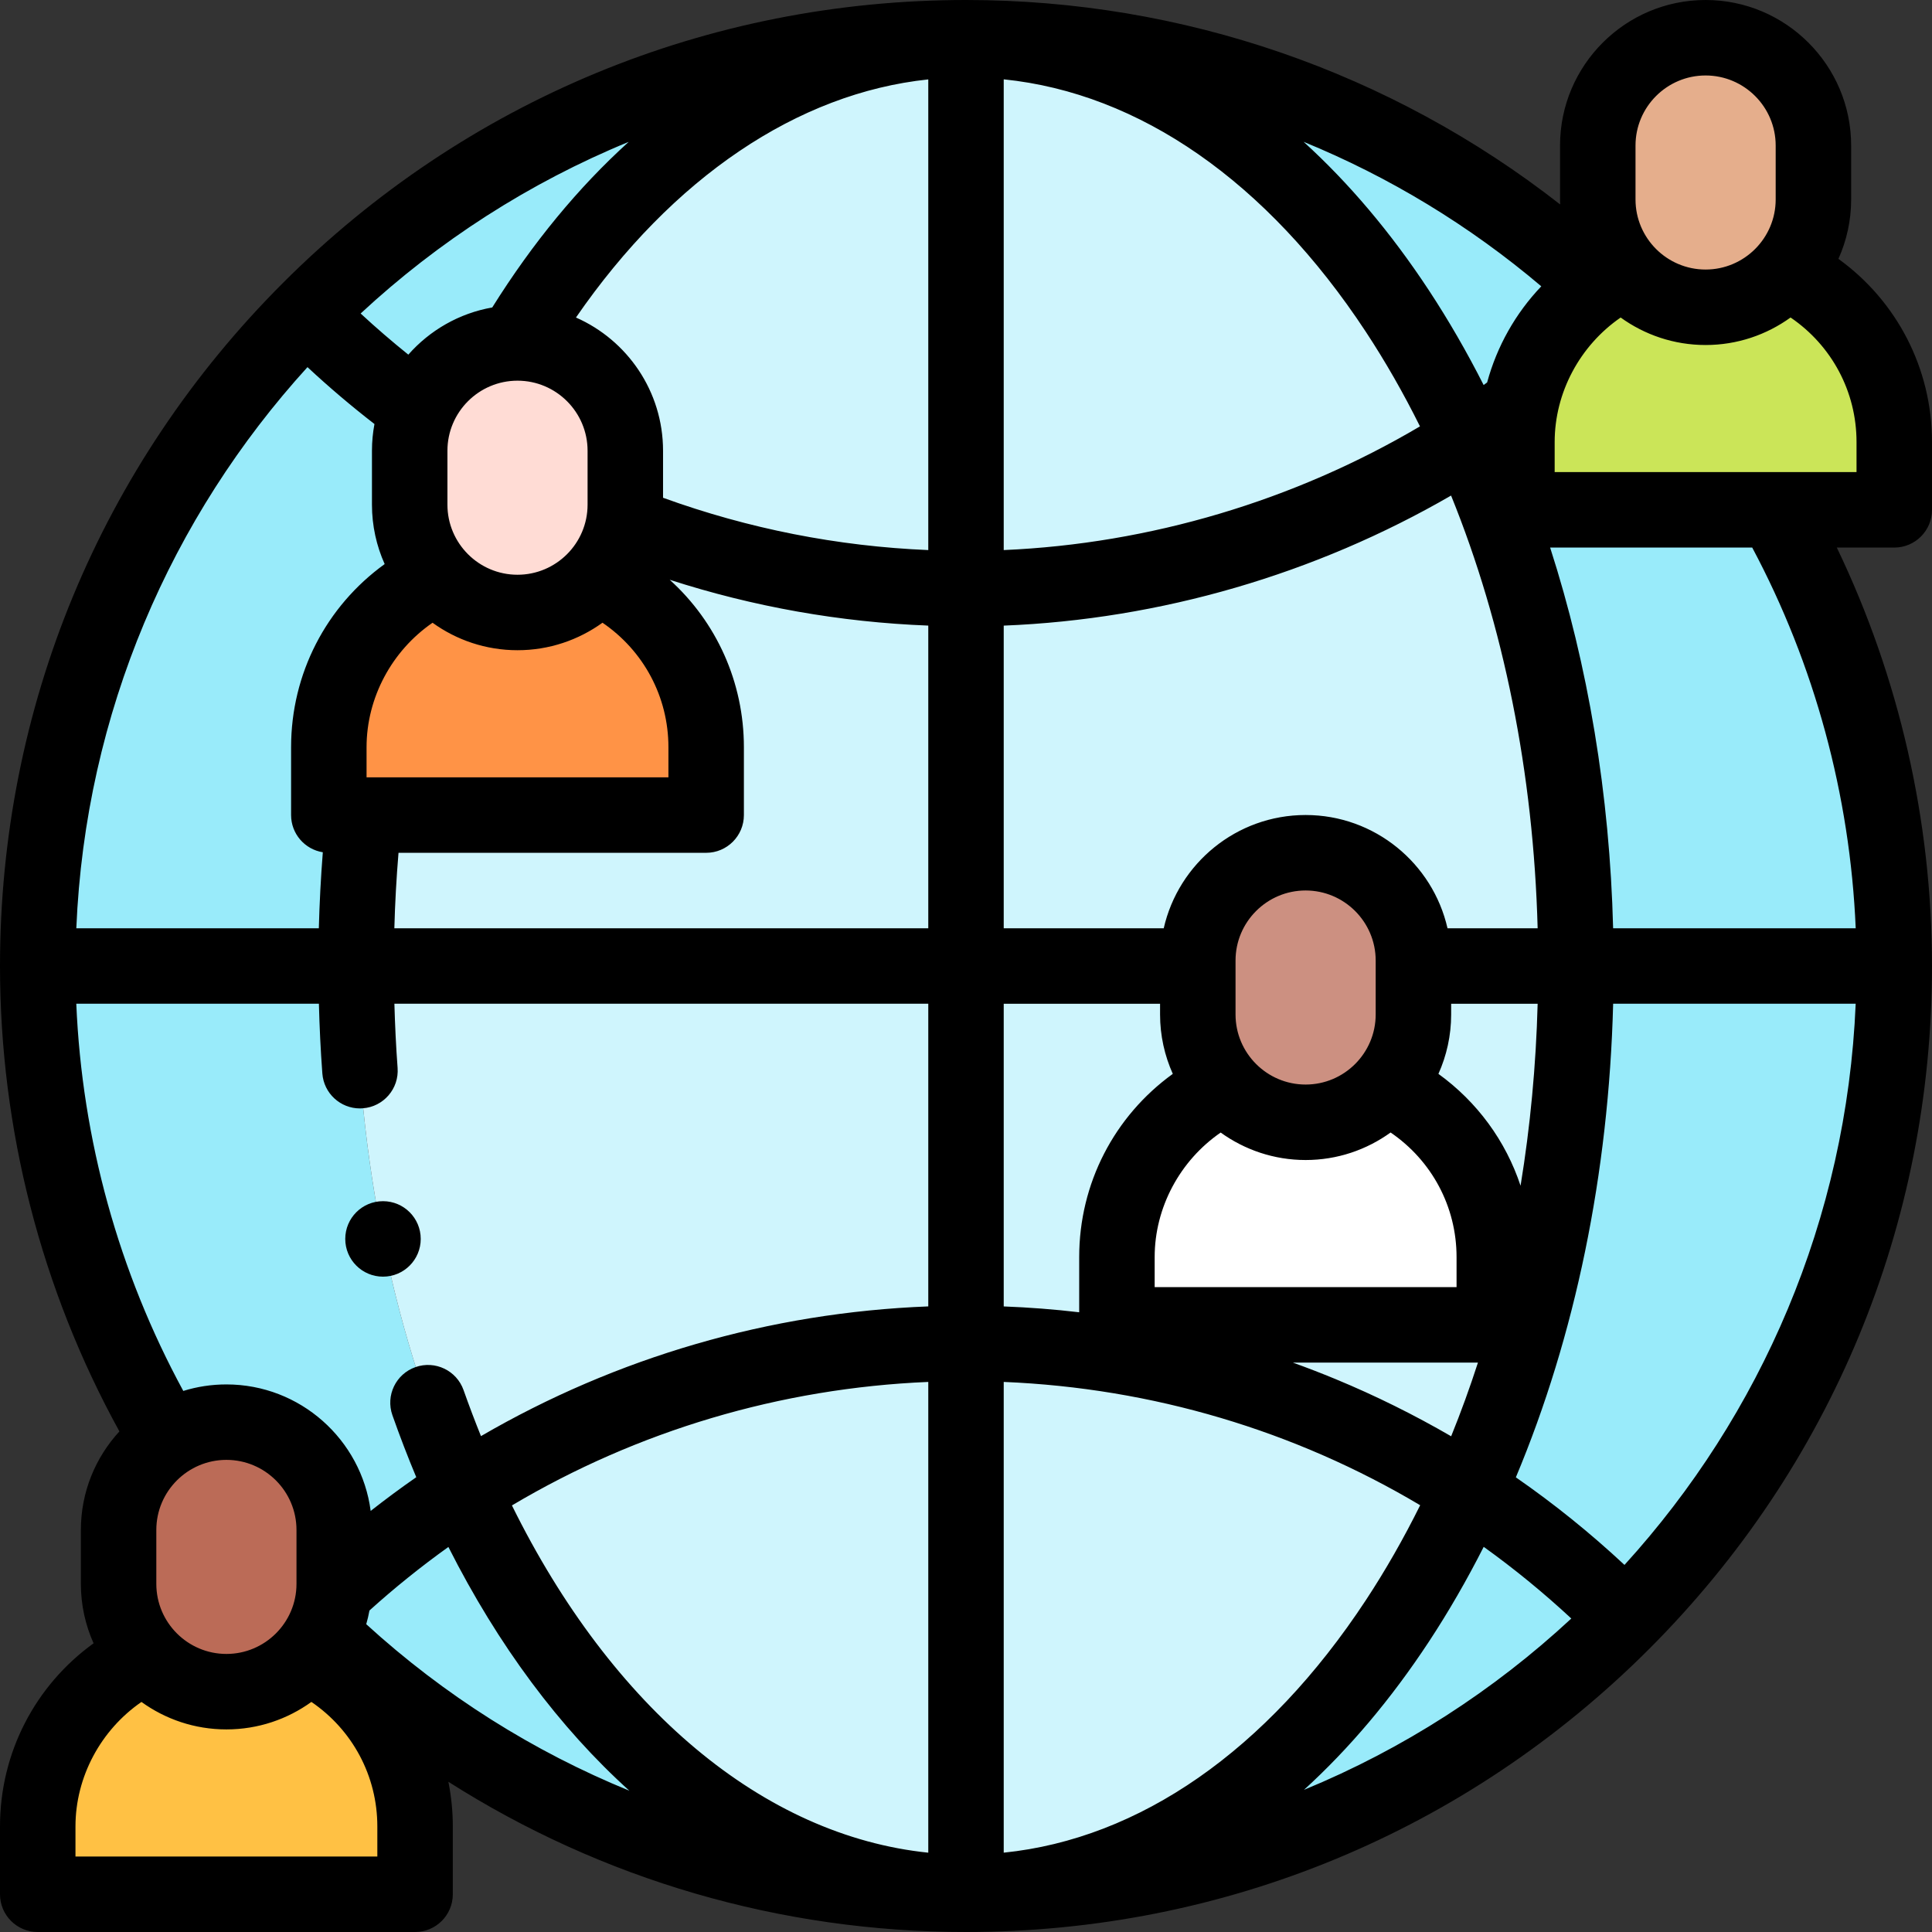 <svg width="78" height="78" viewBox="0 0 78 78" fill="none" xmlns="http://www.w3.org/2000/svg">
<rect x="0" y="0" width="78" height="78" fill="#333333" stroke="none"/>
<path fill-rule="evenodd" clip-rule="evenodd" d="M14.376 39C14.376 31.127 15.971 23.82 18.696 17.789C23.136 7.965 30.574 1.524 39 1.524C18.302 1.524 1.523 18.302 1.523 39C1.523 59.698 18.302 76.477 39 76.477C30.574 76.477 23.136 70.035 18.697 60.211C15.971 54.18 14.376 46.873 14.376 39Z" fill="#99EBFA"/>
<path fill-rule="evenodd" clip-rule="evenodd" d="M18.697 17.789C24.703 21.66 31.743 23.765 39 23.765V1.523C30.574 1.523 23.136 7.965 18.697 17.789Z" fill="#CFF5FD"/>
<path fill-rule="evenodd" clip-rule="evenodd" d="M39 23.765C31.743 23.765 24.703 21.661 18.697 17.789C15.971 23.821 14.376 31.127 14.376 39H39V23.765H39Z" fill="#CFF5FD"/>
<path fill-rule="evenodd" clip-rule="evenodd" d="M39 39H14.376C14.376 46.873 15.971 54.18 18.696 60.211C24.703 56.34 31.743 54.235 39 54.235V39Z" fill="#CFF5FD"/>
<path fill-rule="evenodd" clip-rule="evenodd" d="M39 54.235C31.743 54.235 24.703 56.34 18.696 60.211C23.136 70.035 30.574 76.477 39 76.477V54.235Z" fill="#CFF5FD"/>
<path fill-rule="evenodd" clip-rule="evenodd" d="M63.624 39C63.624 31.127 62.029 23.82 59.304 17.789C54.864 7.965 47.426 1.523 39 1.523C59.698 1.523 76.477 18.302 76.477 39C76.477 59.698 59.698 76.477 39 76.477C47.426 76.477 54.864 70.035 59.303 60.211C62.029 54.18 63.624 46.873 63.624 39Z" fill="#99EBFA"/>
<path fill-rule="evenodd" clip-rule="evenodd" d="M59.304 17.789C53.297 21.66 46.257 23.765 39 23.765V1.523C47.426 1.523 54.864 7.965 59.304 17.789Z" fill="#CFF5FD"/>
<path fill-rule="evenodd" clip-rule="evenodd" d="M39 23.765C46.257 23.765 53.297 21.66 59.304 17.789C62.029 23.82 63.624 31.127 63.624 39H39V23.765Z" fill="#CFF5FD"/>
<path fill-rule="evenodd" clip-rule="evenodd" d="M39 39H63.624C63.624 46.873 62.029 54.18 59.304 60.211C53.297 56.34 46.257 54.235 39 54.235V39Z" fill="#CFF5FD"/>
<path fill-rule="evenodd" clip-rule="evenodd" d="M39 54.235C46.257 54.235 53.297 56.34 59.304 60.211C54.864 70.035 47.426 76.477 39 76.477V54.235Z" fill="#CFF5FD"/>
<path fill-rule="evenodd" clip-rule="evenodd" d="M13.493 61.769C13.493 59.375 11.535 57.416 9.141 57.416C6.747 57.416 4.788 59.375 4.788 61.769V63.945C4.788 65.058 5.211 66.076 5.904 66.848C6.703 67.737 7.859 68.298 9.14 68.298C10.422 68.298 11.578 67.737 12.377 66.848C13.07 66.076 13.493 65.058 13.493 63.945V61.769H13.493Z" fill="#BB6B57"/>
<path fill-rule="evenodd" clip-rule="evenodd" d="M12.377 66.848C11.578 67.737 10.422 68.298 9.141 68.298C7.859 68.298 6.703 67.737 5.904 66.848C3.322 68.07 1.523 70.705 1.523 73.739V76.477H16.758V73.739C16.758 70.705 14.96 68.07 12.377 66.848Z" fill="#FFC144"/>
<path fill-rule="evenodd" clip-rule="evenodd" d="M25.245 18.198C25.245 15.804 23.287 13.846 20.893 13.846C18.499 13.846 16.54 15.804 16.54 18.198V20.375C16.54 21.487 16.963 22.506 17.656 23.278C18.455 24.166 19.611 24.727 20.893 24.727C22.174 24.727 23.331 24.166 24.129 23.278C24.822 22.506 25.245 21.487 25.245 20.375V18.198H25.245Z" fill="#FFDCD5"/>
<path fill-rule="evenodd" clip-rule="evenodd" d="M24.129 23.278C23.331 24.166 22.174 24.728 20.893 24.728C19.611 24.728 18.455 24.166 17.657 23.278C15.074 24.5 13.276 27.134 13.276 30.168V32.906H28.51V30.168C28.51 27.134 26.712 24.5 24.129 23.278Z" fill="#FF9346"/>
<path fill-rule="evenodd" clip-rule="evenodd" d="M57.064 38.78C57.064 36.386 55.105 34.427 52.711 34.427C50.317 34.427 48.358 36.386 48.358 38.78V40.956C48.358 42.069 48.782 43.088 49.475 43.859C50.273 44.748 51.43 45.309 52.711 45.309C53.992 45.309 55.149 44.748 55.947 43.859C56.641 43.088 57.064 42.069 57.064 40.956V38.78H57.064Z" fill="#CC9081"/>
<path fill-rule="evenodd" clip-rule="evenodd" d="M55.947 43.859C55.149 44.748 53.992 45.309 52.711 45.309C51.43 45.309 50.273 44.748 49.475 43.859C46.892 45.081 45.094 47.716 45.094 50.75V53.488H60.328V50.75C60.328 47.716 58.53 45.081 55.947 43.859Z" fill="white"/>
<path fill-rule="evenodd" clip-rule="evenodd" d="M73.212 5.876C73.212 3.482 71.253 1.524 68.859 1.524C66.465 1.524 64.507 3.482 64.507 5.876V8.053C64.507 9.165 64.93 10.184 65.623 10.956C66.421 11.844 67.578 12.405 68.859 12.405C70.141 12.405 71.297 11.844 72.095 10.956C72.789 10.184 73.212 9.165 73.212 8.053V5.876H73.212Z" fill="#E5AE8C"/>
<path fill-rule="evenodd" clip-rule="evenodd" d="M72.096 10.955C71.297 11.844 70.141 12.405 68.859 12.405C67.578 12.405 66.421 11.844 65.623 10.955C63.04 12.178 61.242 14.812 61.242 17.846V20.584H76.477V17.846C76.477 14.812 74.678 12.178 72.096 10.955Z" fill="#CBE558"/>
<path d="M78 20.584V17.846C78 14.876 76.583 12.157 74.222 10.451C74.551 9.718 74.736 8.907 74.736 8.053V5.876C74.735 2.636 72.099 0 68.859 0C65.619 0 62.983 2.636 62.983 5.876V8.053C62.983 8.12 62.986 8.187 62.988 8.254C56.154 2.911 47.754 0 39 0C28.583 0 18.789 4.057 11.423 11.423C4.057 18.789 0 28.583 0 39C0 45.585 1.664 52.056 4.821 57.79C3.856 58.838 3.265 60.235 3.265 61.769V63.945C3.265 64.799 3.449 65.611 3.778 66.344C1.417 68.05 0 70.767 0 73.739V76.477C0 77.318 0.682 78 1.523 78H16.758C17.599 78 18.281 77.318 18.281 76.477V73.739C18.281 73.124 18.219 72.521 18.102 71.935C24.302 75.88 31.51 78 39 78C49.417 78 59.211 73.943 66.577 66.577C73.943 59.211 78 49.417 78 39C78 33.143 76.677 27.35 74.157 22.107H76.477C77.318 22.107 78 21.425 78 20.584ZM66.03 5.876C66.03 4.316 67.299 3.047 68.859 3.047C70.419 3.047 71.689 4.316 71.689 5.876V8.053C71.689 9.613 70.419 10.882 68.859 10.882C67.299 10.882 66.03 9.613 66.03 8.053V5.876ZM74.919 40.523C74.554 49.227 71.083 57.14 65.585 63.18C64.203 61.891 62.739 60.711 61.199 59.644C63.593 53.938 64.951 47.385 65.127 40.523H74.919ZM12.414 14.822C13.278 15.627 14.183 16.395 15.118 17.119C15.052 17.469 15.017 17.83 15.017 18.198V20.375C15.017 21.229 15.201 22.04 15.53 22.773C13.169 24.479 11.752 27.197 11.752 30.168V32.906C11.752 33.665 12.307 34.292 13.033 34.408C12.953 35.427 12.899 36.452 12.872 37.477H3.081C3.446 28.774 6.917 20.861 12.414 14.822ZM23.253 12.819C27.15 7.172 32.199 3.76 37.477 3.206V22.208C33.813 22.055 30.222 21.347 26.769 20.096V18.198C26.769 15.797 25.321 13.729 23.253 12.819ZM20.893 15.369C22.453 15.369 23.722 16.638 23.722 18.198V20.375C23.722 21.935 22.453 23.204 20.893 23.204C19.333 23.204 18.064 21.935 18.064 20.375V18.198C18.064 16.638 19.333 15.369 20.893 15.369ZM17.463 25.142C18.429 25.839 19.614 26.251 20.893 26.251C22.173 26.251 23.358 25.838 24.324 25.141C25.984 26.272 26.986 28.132 26.986 30.168V31.383H14.799V30.168C14.799 28.165 15.822 26.272 17.463 25.142ZM16.089 34.43H28.51C29.351 34.43 30.033 33.748 30.033 32.906V30.168C30.033 27.543 28.926 25.114 27.038 23.407C30.421 24.499 33.918 25.119 37.477 25.257V37.477H15.921C15.948 36.458 16.005 35.44 16.089 34.43ZM40.523 3.203C46.005 3.762 51.148 7.329 55.14 13.392C55.933 14.597 56.663 15.875 57.328 17.214C52.243 20.216 46.428 21.952 40.523 22.208V3.203ZM19.873 12.413C18.533 12.648 17.349 13.338 16.485 14.318C15.825 13.787 15.181 13.232 14.56 12.657C17.7 9.742 21.36 7.38 25.383 5.727C23.354 7.563 21.509 9.799 19.873 12.413ZM12.875 40.523C12.899 41.46 12.944 42.402 13.014 43.339C13.073 44.14 13.741 44.75 14.531 44.75C14.569 44.75 14.607 44.748 14.646 44.745C15.485 44.683 16.115 43.953 16.052 43.114C15.988 42.252 15.947 41.385 15.923 40.523H37.477V52.743C31.066 52.991 24.886 54.8 19.418 57.98C19.174 57.374 18.939 56.756 18.716 56.124C18.436 55.33 17.566 54.914 16.773 55.194C15.979 55.474 15.563 56.343 15.843 57.137C16.145 57.993 16.466 58.827 16.806 59.639C16.18 60.073 15.567 60.528 14.965 61C14.587 58.122 12.12 55.893 9.141 55.893C8.535 55.893 7.95 55.985 7.4 56.156C4.79 51.356 3.312 46.003 3.08 40.523H12.875ZM58.587 57.986C57.093 57.12 55.538 56.348 53.925 55.68C53.352 55.443 52.775 55.22 52.195 55.011H59.669C59.34 56.027 58.979 57.02 58.587 57.986ZM37.477 74.798C30.824 74.112 24.708 68.965 20.668 60.778C25.744 57.764 31.5 56.043 37.477 55.792V74.798ZM40.523 74.797V55.792C46.529 56.041 52.271 57.757 57.336 60.77C56.669 62.114 55.937 63.398 55.14 64.608C51.148 70.671 46.005 74.238 40.523 74.797ZM58.805 51.965H46.617V50.75C46.617 48.747 47.641 46.854 49.282 45.724C50.248 46.42 51.432 46.833 52.711 46.833C53.991 46.833 55.176 46.42 56.142 45.722C57.802 46.854 58.805 48.714 58.805 50.75V51.965ZM55.54 40.956C55.54 42.517 54.271 43.786 52.711 43.786C51.151 43.786 49.882 42.517 49.882 40.956V38.78C49.882 37.22 51.151 35.951 52.711 35.951C54.271 35.951 55.54 37.22 55.54 38.78V40.956ZM47.349 43.355C44.988 45.061 43.57 47.779 43.57 50.75V52.98C42.561 52.861 41.545 52.783 40.523 52.744V40.524H46.835V40.957C46.835 41.811 47.02 42.622 47.349 43.355ZM6.311 63.945V61.769C6.311 60.209 7.581 58.939 9.141 58.939C10.701 58.939 11.97 60.209 11.97 61.769V63.945C11.97 65.505 10.701 66.774 9.141 66.774C7.581 66.774 6.311 65.505 6.311 63.945ZM14.916 65.02C15.935 64.1 16.999 63.245 18.103 62.455C20.113 66.435 22.598 69.76 25.408 72.295C21.537 70.714 17.942 68.453 14.786 65.573C14.838 65.392 14.882 65.208 14.916 65.02ZM57.685 66.284C58.484 65.069 59.223 63.788 59.901 62.45C61.131 63.333 62.313 64.299 63.438 65.344C60.306 68.252 56.657 70.609 52.645 72.261C54.463 70.606 56.155 68.607 57.685 66.284ZM61.389 47.871C60.792 46.068 59.641 44.488 58.073 43.355C58.402 42.622 58.587 41.811 58.587 40.957V40.524H62.079C62.012 43.029 61.78 45.488 61.389 47.871ZM58.44 37.477C57.845 34.862 55.503 32.904 52.711 32.904C49.919 32.904 47.577 34.862 46.983 37.477H40.523V25.258C46.858 25.005 53.102 23.179 58.584 20.007C60.704 25.23 61.911 31.207 62.079 37.477H58.44ZM60.039 15.441C59.992 15.475 59.945 15.51 59.898 15.544C59.221 14.208 58.483 12.929 57.685 11.716C56.151 9.386 54.453 7.382 52.63 5.725C56.088 7.142 59.326 9.101 62.226 11.559C61.186 12.65 60.435 13.981 60.039 15.441ZM15.234 74.953H3.047V73.739C3.047 71.736 4.07 69.843 5.711 68.712C6.677 69.409 7.861 69.821 9.141 69.821C10.421 69.821 11.605 69.409 12.572 68.711C14.232 69.843 15.234 71.702 15.234 73.739V74.953ZM74.92 37.477H65.126C64.988 32.075 64.117 26.864 62.583 22.107H70.742C73.261 26.832 74.692 32.103 74.92 37.477ZM74.953 19.06H62.766V17.846C62.766 15.843 63.789 13.95 65.43 12.819C66.396 13.516 67.58 13.929 68.859 13.929C70.139 13.929 71.324 13.516 72.29 12.818C73.951 13.95 74.953 15.81 74.953 17.846V19.06Z" fill="black"/>
<path d="M15.463 51.542C16.304 51.542 16.986 50.86 16.986 50.019C16.986 49.177 16.304 48.495 15.463 48.495H15.462C14.62 48.495 13.939 49.177 13.939 50.019C13.939 50.86 14.621 51.542 15.463 51.542Z" fill="black"/>
</svg>
